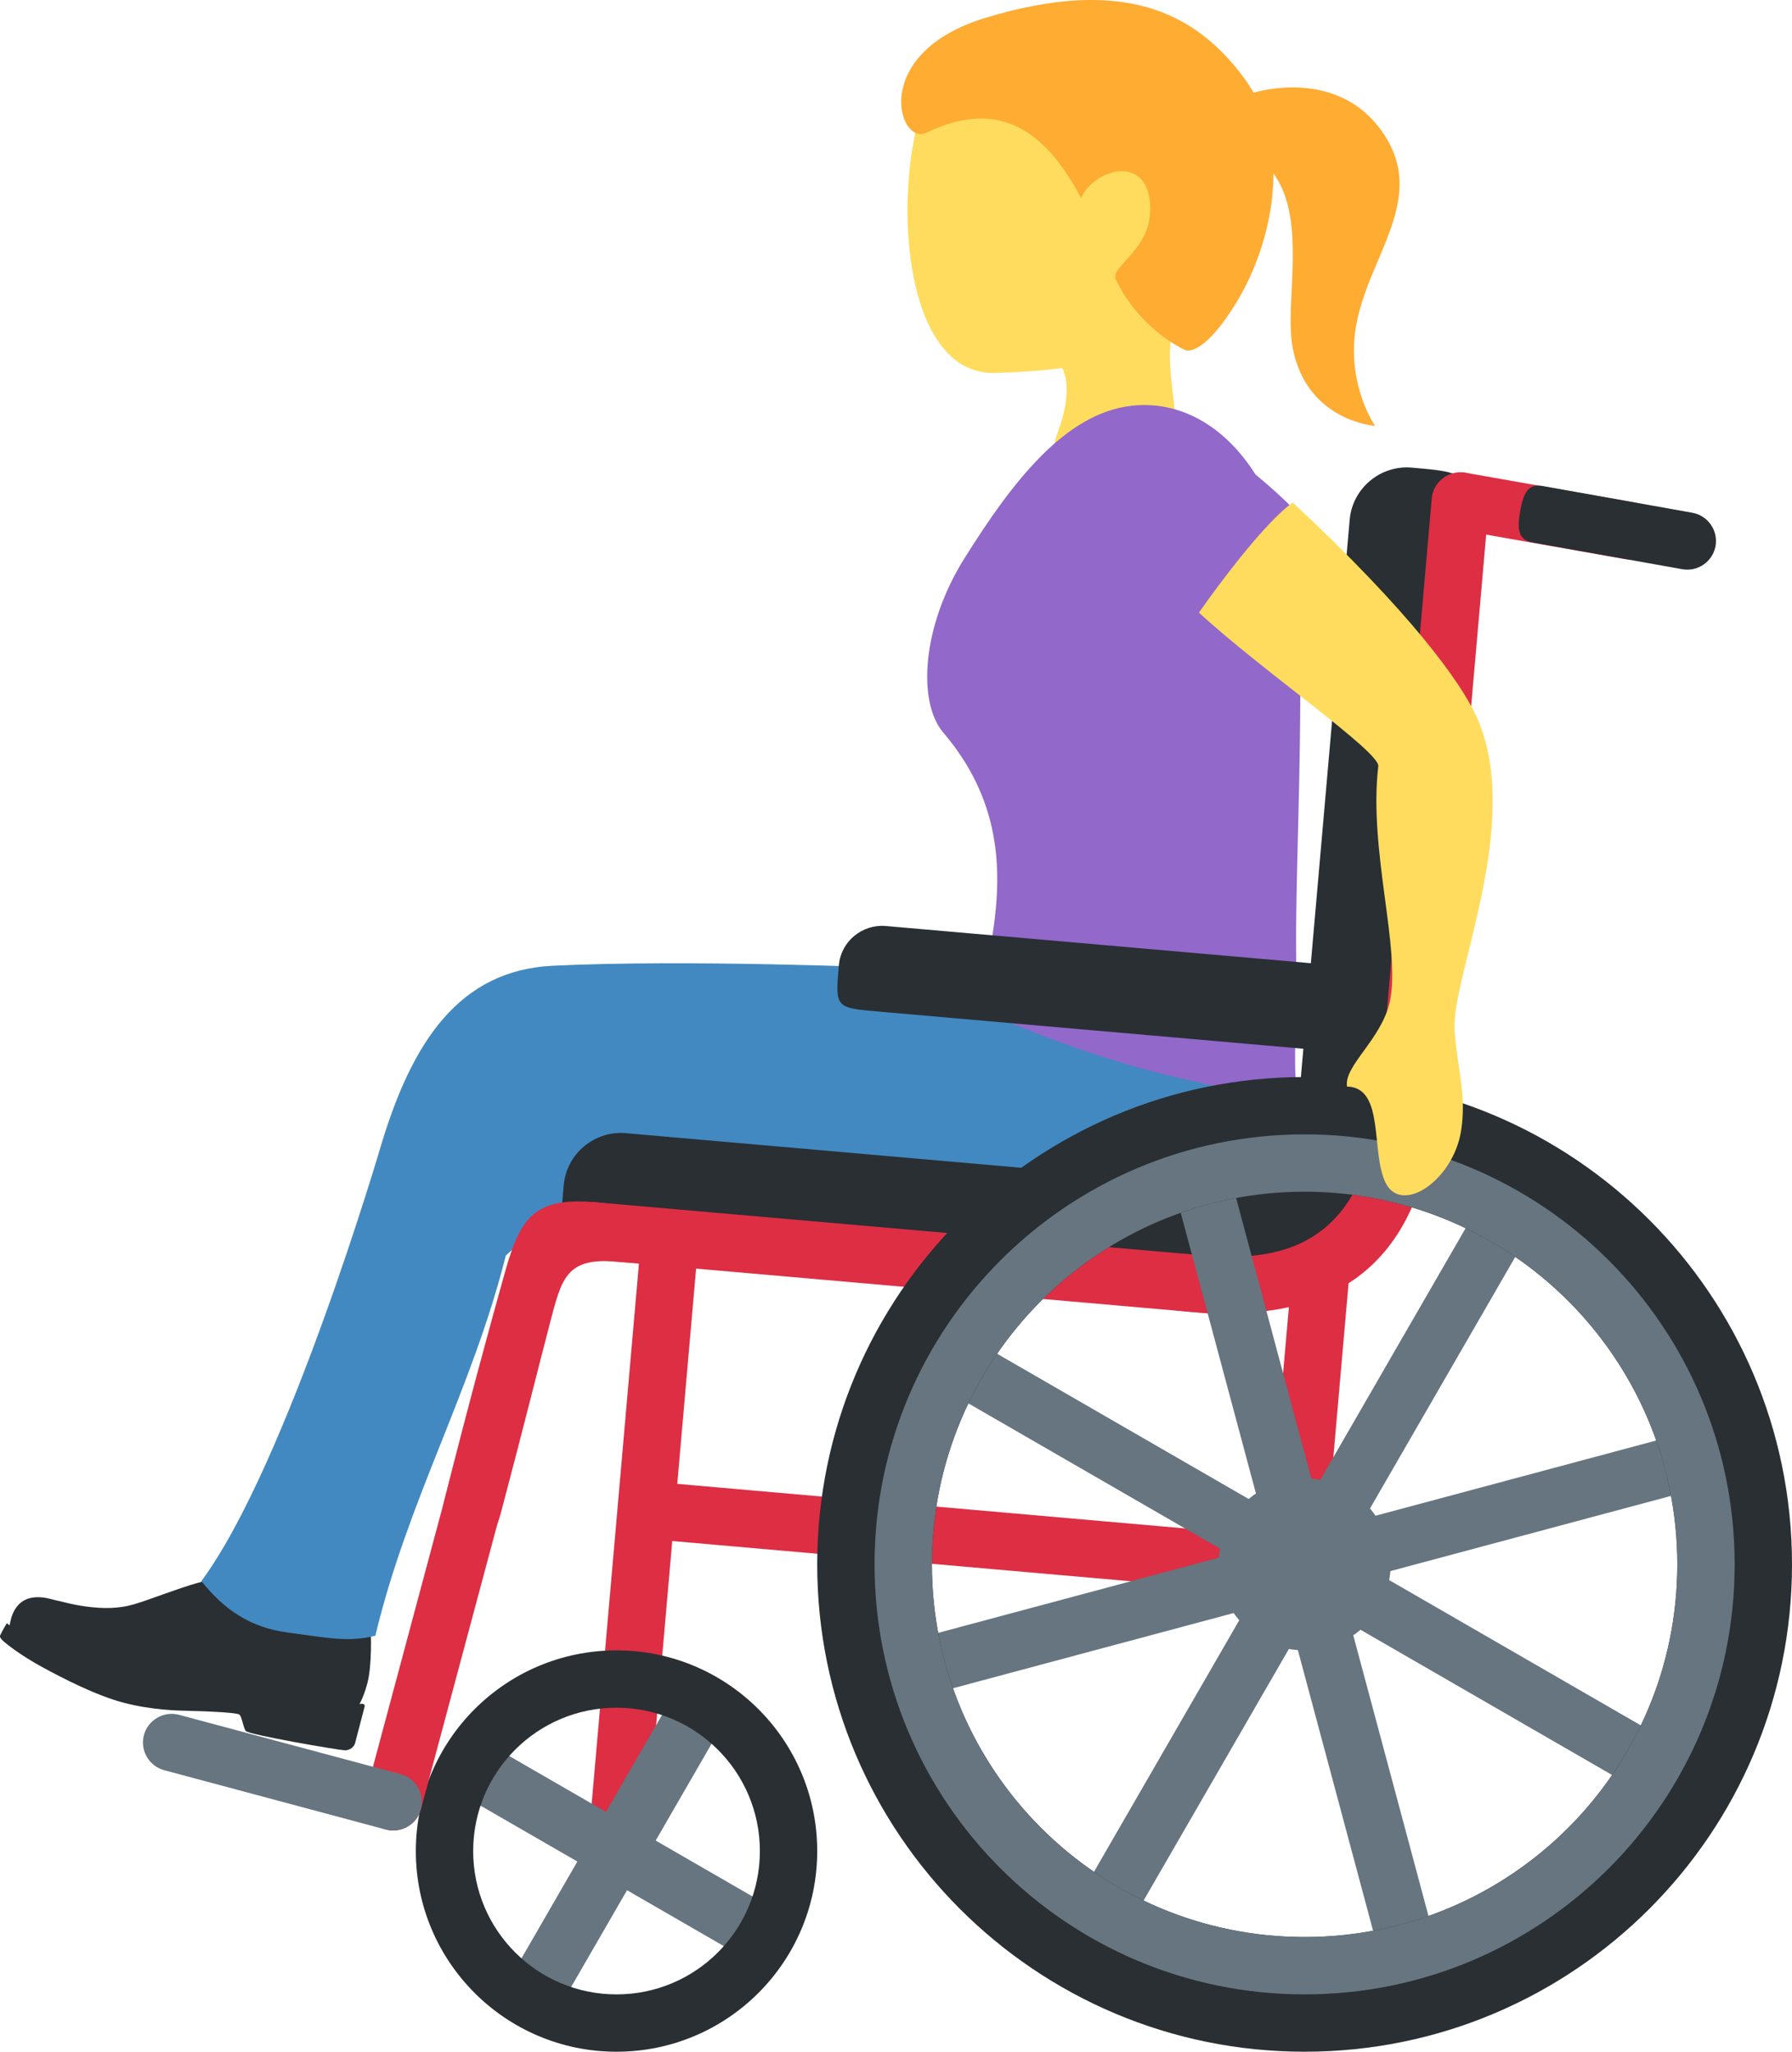 <?xml version="1.0" encoding="UTF-8" standalone="no"?>
<svg
   xmlns:dc="http://purl.org/dc/elements/1.1/"
   xmlns:cc="http://creativecommons.org/ns#"
   xmlns:rdf="http://www.w3.org/1999/02/22-rdf-syntax-ns#"
   xmlns:svg="http://www.w3.org/2000/svg"
   xmlns="http://www.w3.org/2000/svg"
   xmlns:sodipodi="http://sodipodi.sourceforge.net/DTD/sodipodi-0.dtd"
   xmlns:inkscape="http://www.inkscape.org/namespaces/inkscape"
   viewBox="0 0 31.252 35.785"
   id="svg2"
   version="1.1"
   inkscape:version="0.91 r13725"
   sodipodi:docname="1f469-200d-1f9bd.svg"
   width="31.252"
   height="35.785">
  <defs
     id="defs68" />
  <sodipodi:namedview
     pagecolor="#ffffff"
     bordercolor="#666666"
     borderopacity="1"
     objecttolerance="10"
     gridtolerance="10"
     guidetolerance="10"
     inkscape:pageopacity="0"
     inkscape:pageshadow="2"
     inkscape:window-width="640"
     inkscape:window-height="480"
     id="namedview66"
     showgrid="false"
     inkscape:zoom="6.5555556"
     inkscape:cx="16.252271"
     inkscape:cy="18"
     inkscape:window-x="0"
     inkscape:window-y="0"
     inkscape:window-maximized="0"
     inkscape:current-layer="svg2" />
  <path
     d="m 6.233,29.78 c 0,0 0.097,-0.127 0.175,-0.426 0.078,-0.299 0.069,-0.897 0.047,-0.988 -0.022,-0.091 -0.053,-0.16 -0.163,-0.158 -0.083,0.001 -0.759,0.146 -1.144,0.061 -0.716,-0.158 -0.892,-0.883 -0.892,-0.883 0,0 -0.452,0.123 -0.812,0.223 -0.361,0.101 -0.796,0.279 -1.106,0.372 -0.265,0.079 -0.543,0.078 -0.823,0.041 -0.28,-0.037 -0.496,-0.105 -0.563,-0.116 -0.067,-0.011 -0.597,-0.219 -0.757,0.317 l -0.037,0.159 c 0,0 0.871,0.645 2.209,0.993 1.338,0.348 1.646,0.009 2.511,0.234 0.866,0.226 1.355,0.171 1.355,0.171 z"
     id="path4"
     inkscape:connector-curvature="0"
     style="fill:#292f33" />
  <path
     d="m 4.284,30.189 c -0.044,-0.066 -0.065,-0.248 -0.109,-0.284 -0.043,-0.036 -0.585,-0.059 -0.839,-0.064 -0.254,-0.005 -0.691,-0.016 -1.175,-0.142 -0.484,-0.126 -1.074,-0.431 -1.436,-0.629 -0.362,-0.198 -0.632,-0.407 -0.689,-0.468 -0.057,-0.061 -0.033,-0.075 -0.02,-0.106 0.013,-0.031 0.103,-0.186 0.103,-0.186 0,0 0.214,0.195 0.607,0.407 0.393,0.212 0.792,0.399 1.514,0.587 0.722,0.188 1.204,0.199 1.606,0.195 0.501,-0.004 1.215,0.035 1.701,0.162 0.375,0.098 0.668,0.056 0.776,0.056 0.025,0 0.043,0.023 0.036,0.048 l -0.167,0.64 c -0.011,0.042 -0.07,0.128 -0.186,0.122 -0.114,-0.005 -1.678,-0.272 -1.722,-0.338 z"
     id="path6"
     inkscape:connector-curvature="0"
     style="fill:#292f33" />
  <path
     d="m 22.054,16.98 c 0.193,1.421 -0.135,2.945 -1.22,3.321 -1.039,0.36 -3.058,0.116 -3.058,0.116 0,0 -0.66,0.468 -0.426,1.231 0.133,0.434 0.314,0.645 0.262,0.692 -0.046,0.042 -0.486,0.02 -0.684,0.027 -0.528,0.02 -1.114,-0.114 -2.108,-0.301 -0.994,-0.187 -1.44,-0.16 -2.522,-0.359 -1.198,-0.22 -2.051,-0.659 -2.491,-1.745 -0.375,-0.927 0.091,-2.139 1.419,-2.764 1.08,-0.508 4.289,-0.179 5.495,-0.168 1.206,0.011 5.166,-1.285 5.333,-0.05 z"
     id="path8"
     inkscape:connector-curvature="0"
     style="fill:#4289c1" />
  <path
     d="m 5.022,28.474 c -0.656,-0.086 -1.108,-0.395 -1.51,-0.897 1.506,-2.038 3.136,-7.609 3.136,-7.609 0.541,-1.798 1.36,-3.044 2.992,-3.124 2.316,-0.113 5.772,0.032 5.772,0.032 2.296,0.13 0.738,0.727 1.448,1.573 0.712,0.845 -1.115,2.095 -2.611,2.126 -2.607,0.054 -3.902,-0.113 -5.428,1.324 -0.596,2.367 -1.706,4.252 -2.275,6.63 -0.48,0.122 -0.868,0.031 -1.524,-0.055 z"
     id="path10"
     inkscape:connector-curvature="0"
     style="fill:#4289c1" />
  <path
     d="m 20.094,0.663 c -1.405,-0.68 -3.719,-0.115 -4.11,1.557 -0.388,1.661 -0.109,4.333 1.379,4.285 1.56,-0.05 3.174,-0.266 3.921,-1.812 0.748,-1.545 0.215,-3.35 -1.19,-4.03 z"
     id="path12"
     inkscape:connector-curvature="0"
     style="fill:#ffdc5d" />
  <path
     d="m 20.842,5.073 c 2.295,-2.316 -2.801,-2.46 -2.801,-2.46 -0.964,-0.038 -0.424,1.613 -0.942,2.453 -0.356,0.582 0.925,1.001 0.925,1.001 0,0 0.6,0.036 0.577,0.766 l 0,0.007 c -0.007,0.186 -0.043,0.404 -0.151,0.691 -0.54,1.423 1.347,2.463 1.887,1.037 0.213,-0.564 0.186,-1.077 0.136,-1.552 l -0.006,-0.041 c -0.077,-0.707 -0.193,-1.329 0.375,-1.902 z"
     id="path14"
     inkscape:connector-curvature="0"
     style="fill:#ffdc5d" />
  <path
     d="m 21.705,1.373 c -0.879,-1.202 -2.17,-1.771 -4.509,-1.065 -2.044,0.617 -1.525,2.243 -1.042,2.008 1.331,-0.647 2.128,0.052 2.699,1.138 0.228,-0.495 1.083,-0.745 1.194,0.013 0.126,0.852 -0.68,1.158 -0.593,1.394 0.029,0.079 -0.034,-0.072 0,0 0.431,0.911 1.22,1.246 1.22,1.246 0,0 0.297,0.144 0.898,-0.847 0.601,-0.991 1.005,-2.693 0.133,-3.887 z"
     id="path16"
     inkscape:connector-curvature="0"
     style="fill:#ffac33" />
  <path
     d="m 21.186,2.466 c 1.968,0.317 1.157,2.559 1.358,3.601 0.247,1.283 1.436,1.361 1.436,1.361 0,0 -0.463,-0.666 -0.35,-1.611 0.156,-1.312 1.379,-2.377 0.405,-3.613 -1.244,-1.58 -4.072,0.065 -2.849,0.262 z"
     id="path18"
     inkscape:connector-curvature="0"
     style="fill:#ffac33" />
  <path
     d="m 22.605,16.647 c 0.015,1.321 -0.057,1.777 0.007,2.351 0.036,0.319 -1.252,-0.021 -1.954,-0.176 -1.883,-0.415 -3.583,-1.221 -3.583,-1.221 0.184,-1.244 0.869,-3.07 -0.624,-4.823 -0.455,-0.535 -0.375,-1.854 0.369,-3.041 0.828,-1.321 1.751,-2.535 2.926,-2.661 0.812,-0.088 1.597,0.328 2.15,1.2 2.206,1.83 0.762,1.78 0.777,3.121 0.024,2.035 -0.083,3.929 -0.068,5.25 z"
     id="path20"
     inkscape:connector-curvature="0"
     style="fill:#9268ca" />
  <g
     id="g22"
     style="fill:#dd2e44"
     transform="translate(-1.748,-0.215)">
    <path
       d="m 13.465,27.092 10.824,0.95 c 0.274,0.024 0.518,-0.181 0.542,-0.455 0.024,-0.274 -0.181,-0.518 -0.455,-0.542 l -10.824,-0.95 c -0.274,-0.024 -0.518,0.181 -0.542,0.455 -0.024,0.274 0.181,0.518 0.455,0.542 z"
       id="path24"
       inkscape:connector-curvature="0" />
    <path
       d="M 24.288,28.041 C 24.014,28.017 23.81,27.773 23.833,27.499 l 0.436,-4.981 c 0.024,-0.274 0.268,-0.478 0.542,-0.455 0.274,0.024 0.478,0.268 0.455,0.542 l -0.436,4.981 c -0.024,0.275 -0.268,0.479 -0.542,0.455 z M 13.55,20.461 c -0.274,-0.024 -0.518,0.181 -0.542,0.455 l -1.015,11.597 c -0.024,0.274 0.181,0.518 0.455,0.542 0.274,0.024 0.518,-0.181 0.542,-0.455 l 1.015,-11.597 c 0.023,-0.274 -0.181,-0.518 -0.455,-0.542 z"
       id="path26"
       inkscape:connector-curvature="0" />
  </g>
  <path
     d="m 21.776,20.377 c 1.431,-0.206 2.834,-0.148 2.345,0.544 -0.489,0.692 -1.575,1.905 -3.418,1.707 -1.844,-0.198 0.185,-2.123 1.073,-2.251 z"
     id="path28"
     inkscape:connector-curvature="0"
     style="fill:#292f33" />
  <path
     d="m 20.702,22.628 -9.962,-0.872 c -0.996,-0.087 -0.996,-0.087 -0.909,-1.083 0.048,-0.548 0.535,-0.957 1.083,-0.909 l 9.962,0.872 c 0.548,0.048 0.957,0.535 0.909,1.083 -0.087,0.996 -0.087,0.996 -1.083,0.909 z"
     id="path30"
     inkscape:connector-curvature="0"
     style="fill:#292f33" />
  <path
     d="m 21.216,22.921 -10.958,-0.959 c -0.274,-0.024 -0.478,-0.268 -0.455,-0.542 0.024,-0.274 0.268,-0.478 0.542,-0.455 l 10.958,0.959 c 0.274,0.024 0.478,0.268 0.455,0.542 -0.025,0.275 -0.268,0.479 -0.542,0.455 z"
     id="path32"
     inkscape:connector-curvature="0"
     style="fill:#dd2e44" />
  <path
     d="m 25.53,9.239 -0.872,9.962 c -0.087,0.996 -0.087,0.996 -1.083,0.909 -0.548,-0.048 -0.957,-0.535 -0.909,-1.083 l 0.872,-9.962 c 0.048,-0.548 0.535,-0.957 1.083,-0.909 0.996,0.087 0.996,0.087 0.909,1.083 z"
     id="path34"
     inkscape:connector-curvature="0"
     style="fill:#292f33" />
  <path
     d="m 25.966,8.781 -0.959,10.958 c -0.024,0.274 -0.268,0.478 -0.542,0.455 -0.274,-0.024 -0.478,-0.268 -0.455,-0.542 l 0.959,-10.958 c 0.024,-0.274 0.268,-0.478 0.542,-0.455 0.274,0.025 0.479,0.268 0.455,0.542 z"
     id="path36"
     inkscape:connector-curvature="0"
     style="fill:#dd2e44" />
  <path
     d="m 22.872,18.304 -7.552,-0.661 c -0.755,-0.066 -0.755,-0.066 -0.69,-0.812 0.036,-0.41 0.405,-0.716 0.82,-0.68 l 7.552,0.661 c 0.415,0.036 0.726,0.402 0.69,0.812 -0.064,0.746 -0.064,0.746 -0.82,0.68 z"
     id="path38"
     inkscape:connector-curvature="0"
     style="fill:#292f33" />
  <path
     d="m 20.805,21.881 c 1.004,0.088 2.989,0.261 3.25,-2.727 0.261,-2.988 1.258,-2.901 0.996,0.087 -0.262,2.988 -1.909,3.848 -4.333,3.636 -1.993,-0.174 -1.906,-1.17 0.087,-0.996 z m -10.449,-0.914 c 1.993,0.166 2.392,1.218 0.4,1.039 -0.883,-0.079 -0.962,0.297 -1.163,1.063 -0.189,0.721 -0.456,1.803 -0.858,3.318 -0.295,1.112 -1.221,0.712 -0.977,-0.257 0.411,-1.63 0.798,-3.05 1.052,-3.953 0.258,-0.922 0.502,-1.297 1.546,-1.21 z"
     id="path40"
     inkscape:connector-curvature="0"
     style="fill:#dd2e44" />
  <g
     id="g42"
     style="fill:#66757f"
     transform="translate(-1.748,-0.215)">
    <circle
       cx="24.5"
       cy="27.5"
       r="1.5"
       id="circle44" />
    <path
       d="m 31.245,30.817 -6.062,-3.5 3.5,-6.062 -0.866,-0.5 -3.5,6.062 -6.062,-3.5 -0.5,0.866 6.062,3.5 -3.5,6.062 0.866,0.5 3.5,-6.062 6.062,3.5 z"
       id="path46"
       inkscape:connector-curvature="0" />
    <path
       d="m 26.924,34.615 -1.812,-6.761 6.762,-1.812 -0.259,-0.966 -6.761,1.812 -1.812,-6.762 -0.966,0.259 1.812,6.761 -6.762,1.812 0.259,0.966 6.761,-1.812 1.812,6.762 z"
       id="path48"
       inkscape:connector-curvature="0" />
  </g>
  <path
     d="m 22.752,18.785 c -4.694,0 -8.5,3.806 -8.5,8.5 0,4.694 3.806,8.5 8.5,8.5 4.694,0 8.5,-3.806 8.5,-8.5 0,-4.694 -3.806,-8.5 -8.5,-8.5 z m 0,15 c -3.59,0 -6.5,-2.91 -6.5,-6.5 0,-3.59 2.91,-6.5 6.5,-6.5 3.59,0 6.5,2.91 6.5,6.5 0,3.59 -2.91,6.5 -6.5,6.5 z"
     id="path50"
     inkscape:connector-curvature="0"
     style="fill:#292f33" />
  <path
     d="m 22.752,19.785 c -4.142,0 -7.5,3.358 -7.5,7.5 0,4.142 3.358,7.5 7.5,7.5 4.142,0 7.5,-3.358 7.5,-7.5 0,-4.142 -3.358,-7.5 -7.5,-7.5 z m 0,14 c -3.59,0 -6.5,-2.91 -6.5,-6.5 0,-3.59 2.91,-6.5 6.5,-6.5 3.59,0 6.5,2.91 6.5,6.5 0,3.59 -2.91,6.5 -6.5,6.5 z m -9.152,-0.433 -2.165,-1.25 1.25,-2.165 -0.866,-0.5 -1.25,2.165 -2.165,-1.25 -0.5,0.866 2.165,1.25 -1.25,2.165 0.866,0.5 1.25,-2.165 2.165,1.25 z"
     id="path52"
     inkscape:connector-curvature="0"
     style="fill:#66757f" />
  <path
     d="m 10.752,28.785 c -1.933,0 -3.5,1.567 -3.5,3.5 0,1.933 1.567,3.5 3.5,3.5 1.933,0 3.5,-1.567 3.5,-3.5 0,-1.933 -1.567,-3.5 -3.5,-3.5 z m 0,6 c -1.381,0 -2.5,-1.119 -2.5,-2.5 0,-1.381 1.119,-2.5 2.5,-2.5 1.381,0 2.5,1.119 2.5,2.5 0,1.381 -1.119,2.5 -2.5,2.5 z"
     id="path54"
     inkscape:connector-curvature="0"
     style="fill:#292f33" />
  <path
     d="m 8.54,25.148 c -0.266,-0.071 -0.541,0.088 -0.612,0.354 l -1.553,5.796 c -0.071,0.266 0.088,0.541 0.354,0.612 0.266,0.071 0.541,-0.088 0.612,-0.354 l 1.553,-5.796 c 0.07,-0.265 -0.089,-0.541 -0.354,-0.612 z"
     id="path56"
     inkscape:connector-curvature="0"
     style="fill:#dd2e44" />
  <path
     d="m 6.728,31.91 -3.864,-1.035 c -0.266,-0.071 -0.425,-0.347 -0.354,-0.612 0.071,-0.266 0.347,-0.425 0.612,-0.354 l 3.864,1.035 c 0.266,0.071 0.426,0.346 0.354,0.612 -0.071,0.266 -0.346,0.425 -0.612,0.354 z"
     id="path58"
     inkscape:connector-curvature="0"
     style="fill:#66757f" />
  <path
     d="m 28.355,9.754 -2.954,-0.521 c -0.271,-0.048 -0.453,-0.308 -0.406,-0.579 0.048,-0.271 0.308,-0.453 0.579,-0.406 l 2.954,0.521 c 0.271,0.048 0.453,0.308 0.406,0.579 -0.048,0.272 -0.308,0.454 -0.579,0.406 z"
     id="path60"
     inkscape:connector-curvature="0"
     style="fill:#dd2e44" />
  <path
     d="m 29.34,9.928 -2.615,-0.467 c -0.271,-0.048 -0.26,-0.274 -0.213,-0.545 0.048,-0.271 0.116,-0.487 0.386,-0.44 l 2.615,0.467 c 0.271,0.048 0.453,0.308 0.406,0.579 -0.048,0.271 -0.308,0.454 -0.579,0.406 z"
     id="path62"
     inkscape:connector-curvature="0"
     style="fill:#292f33" />
  <path
     d="m 20.909,10.685 c 1.111,1.023 3.158,2.426 3.128,2.68 -0.174,1.464 0.402,3.203 0.2,4.11 -0.147,0.657 -0.805,1.117 -0.745,1.476 0.667,0.012 0.407,1.163 0.677,1.687 0.284,0.551 1.174,-0.056 1.311,-0.909 0.101,-0.627 -0.068,-1.112 -0.113,-1.757 -0.064,-0.918 1.207,-3.625 0.39,-5.457 -0.276,-0.618 -1.167,-1.842 -3.212,-3.751 -0.608,0.439 -1.636,1.921 -1.636,1.921 z"
     id="path64"
     inkscape:connector-curvature="0"
     style="fill:#ffdc5d" />
</svg>
